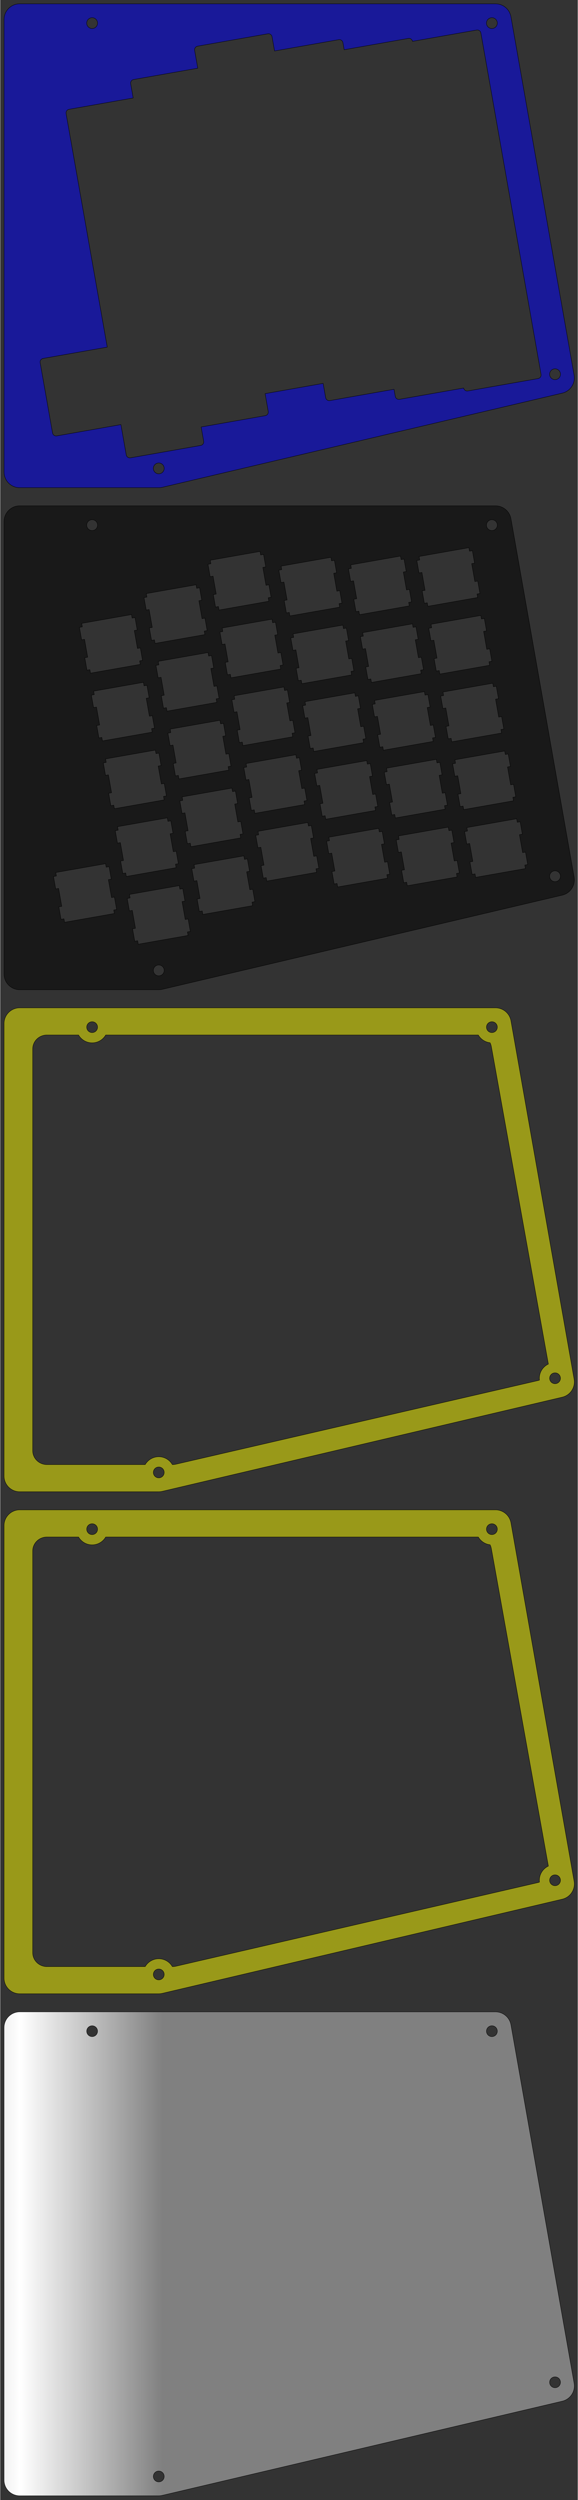 <?xml version="1.0" encoding="UTF-8"?>
<!DOCTYPE svg PUBLIC "-//W3C//DTD SVG 1.1//EN"
    "http://www.w3.org/Graphics/SVG/1.1/DTD/svg11.dtd"><svg xmlns="http://www.w3.org/2000/svg" height="2608.534" stroke-opacity="1" viewBox="0 0 603 2609" font-size="1" width="603.429" xmlns:xlink="http://www.w3.org/1999/xlink" stroke="rgb(0,0,0)" version="1.1"><rect x="0" y="0" width="603" height="2609" fill="#333333" stroke="none"/><defs></defs><defs><linearGradient x2="39.389" y1="0" gradientUnits="userSpaceOnUse" spreadMethod="pad" gradientTransform="matrix(3.78,-0,0,-3.78,20.346,2552.108)" id="gradient0" y2="0" x1="-39.389"><stop stop-opacity="1" offset="0" stop-color="rgb(128,128,128)"/><stop stop-opacity="1" offset="0.5" stop-color="rgb(255,255,255)"/><stop stop-opacity="1" offset="1" stop-color="rgb(128,128,128)"/></linearGradient></defs><g stroke-linejoin="miter" stroke-opacity="1.0" fill-opacity="1" stroke="rgb(0,0,0)" stroke-width="0.378" fill="url(#gradient0)" stroke-linecap="butt" stroke-miterlimit="10.0"><path d="M 3.969,2115.942 c 0,-9.045 7.333,-16.378 16.378 -16.378c 165.597,-0 331.194,-0 496.791 -0c 7.948,-0 14.749,5.707 16.129 13.534c 21.981,124.661 43.962,249.321 65.943 373.982c 0.169,0.96 0.251,1.916 0.251 2.86c 0,7.465 -5.123,14.161 -12.629 15.927c -139.191,32.755 -278.381,65.509 -417.572 98.263c -1.23,0.289 -2.489,0.435 -3.752 0.435c -48.387,-0 -96.775,-0 -145.162 -0c -9.045,-0 -16.378,-7.333 -16.378 -16.378c 0,-157.415 0,-314.83 0 -472.245ZM 90.268,2119.721 c 0,3.131 2.538,5.669 5.669 5.669c 3.131,-0 5.669,-2.538 5.669 -5.669c 0,-3.131 -2.538,-5.669 -5.669 -5.669c -3.131,-0 -5.669,2.538 -5.669 5.669ZM 159.839,2584.408 c 0,3.131 2.538,5.669 5.669 5.669c 3.131,-0 5.669,-2.538 5.669 -5.669c 0,-3.131 -2.538,-5.669 -5.669 -5.669c -3.131,-0 -5.669,2.538 -5.669 5.669ZM 507.688,2119.721 c 0,3.131 2.538,5.669 5.669 5.669c 3.131,-0 5.669,-2.538 5.669 -5.669c 0,-3.131 -2.538,-5.669 -5.669 -5.669c -3.131,-0 -5.669,2.538 -5.669 5.669ZM 573.631,2486.144 c 0,3.131 2.538,5.669 5.669 5.669c 3.131,-0 5.669,-2.538 5.669 -5.669c 0,-3.131 -2.538,-5.669 -5.669 -5.669c -3.131,-0 -5.669,2.538 -5.669 5.669Z"/></g><g stroke-linejoin="miter" stroke-opacity="1.0" fill-opacity="0.5" stroke="rgb(0,0,0)" stroke-width="0.378" fill="rgb(255,255,0)" stroke-linecap="butt" stroke-miterlimit="10.0"><path d="M 3.969,1592.043 c 0,-9.045 7.333,-16.378 16.378 -16.378c 165.597,-0 331.194,-0 496.791 -0c 7.948,-0 14.749,5.707 16.129 13.534c 21.981,124.661 43.962,249.321 65.943 373.982c 0.169,0.96 0.251,1.916 0.251 2.86c 0,7.465 -5.123,14.161 -12.629 15.927c -139.191,32.755 -278.381,65.509 -417.572 98.263c -1.23,0.289 -2.489,0.435 -3.752 0.435c -48.387,-0 -96.775,-0 -145.162 -0c -9.045,-0 -16.378,-7.333 -16.378 -16.378c 0,-157.415 0,-314.83 0 -472.245ZM 33.874,1618.551 c 0,139.743 0,279.486 0 419.23c 0,8.03 6.635,14.539 14.819 14.539c 34.21,-0 68.419,-0 102.629 -0c 2.832,-4.895 8.125,-8.189 14.187 -8.189c 6.062,-0 11.355,3.294 14.187 8.189c 0.113,-0 0.226,-0 0.34 -0c 1.143,-0 2.282,-0.13 3.394 -0.387c 125.939,-29.077 251.878,-58.155 377.817 -87.232c 0.614,-0.142 1.211,-0.319 1.788 -0.53c -0.074,-0.632 -0.112,-1.274 -0.112 -1.926c 0,-6.555 3.851,-12.211 9.414 -14.828c -19.852,-110.464 -39.704,-220.928 -59.556 -331.391c -0.251,-1.396 -0.7,-2.716 -1.315 -3.934c -5.247,-0.603 -9.74,-3.687 -12.276 -8.048c -0.332,-0.022 -0.666,-0.033 -1.002 -0.033c -129.355,-0 -258.709,-0 -388.063 -0c -2.832,4.895 -8.125,8.189 -14.187 8.189c -6.062,-0 -11.355,-3.294 -14.187 -8.189c -11.019,-0 -22.038,-0 -33.057 -0c -8.184,-0 -14.819,6.51 -14.819 14.539ZM 90.268,1595.822 c 0,3.131 2.538,5.669 5.669 5.669c 3.131,-0 5.669,-2.538 5.669 -5.669c 0,-3.131 -2.538,-5.669 -5.669 -5.669c -3.131,-0 -5.669,2.538 -5.669 5.669ZM 159.839,2060.509 c 0,3.131 2.538,5.669 5.669 5.669c 3.131,-0 5.669,-2.538 5.669 -5.669c 0,-3.131 -2.538,-5.669 -5.669 -5.669c -3.131,-0 -5.669,2.538 -5.669 5.669ZM 507.688,1595.822 c 0,3.131 2.538,5.669 5.669 5.669c 3.131,-0 5.669,-2.538 5.669 -5.669c 0,-3.131 -2.538,-5.669 -5.669 -5.669c -3.131,-0 -5.669,2.538 -5.669 5.669ZM 573.631,1962.245 c 0,3.131 2.538,5.669 5.669 5.669c 3.131,-0 5.669,-2.538 5.669 -5.669c 0,-3.131 -2.538,-5.669 -5.669 -5.669c -3.131,-0 -5.669,2.538 -5.669 5.669Z"/></g><g stroke-linejoin="miter" stroke-opacity="1.0" fill-opacity="0.5" stroke="rgb(0,0,0)" stroke-width="0.378" fill="rgb(255,255,0)" stroke-linecap="butt" stroke-miterlimit="10.0"><path d="M 3.969,1068.144 c 0,-9.045 7.333,-16.378 16.378 -16.378c 165.597,-0 331.194,-0 496.791 -0c 7.948,-0 14.749,5.707 16.129 13.534c 21.981,124.661 43.962,249.321 65.943 373.982c 0.169,0.96 0.251,1.916 0.251 2.86c 0,7.465 -5.123,14.161 -12.629 15.927c -139.191,32.755 -278.381,65.509 -417.572 98.263c -1.23,0.289 -2.489,0.435 -3.752 0.435c -48.387,-0 -96.775,-0 -145.162 -0c -9.045,-0 -16.378,-7.333 -16.378 -16.378c 0,-157.415 0,-314.83 0 -472.245ZM 33.874,1094.652 c 0,139.743 0,279.486 0 419.23c 0,8.03 6.635,14.539 14.819 14.539c 34.21,-0 68.419,-0 102.629 -0c 2.832,-4.895 8.125,-8.189 14.187 -8.189c 6.062,-0 11.355,3.294 14.187 8.189c 0.113,-0 0.226,-0 0.34 -0c 1.143,-0 2.282,-0.13 3.394 -0.387c 125.939,-29.077 251.878,-58.155 377.817 -87.232c 0.614,-0.142 1.211,-0.319 1.788 -0.53c -0.074,-0.632 -0.112,-1.274 -0.112 -1.926c 0,-6.555 3.851,-12.211 9.414 -14.828c -19.852,-110.464 -39.704,-220.928 -59.556 -331.391c -0.251,-1.396 -0.7,-2.716 -1.315 -3.934c -5.247,-0.603 -9.74,-3.687 -12.276 -8.048c -0.332,-0.022 -0.666,-0.033 -1.002 -0.033c -129.355,-0 -258.709,-0 -388.063 -0c -2.832,4.895 -8.125,8.189 -14.187 8.189c -6.062,-0 -11.355,-3.294 -14.187 -8.189c -11.019,-0 -22.038,-0 -33.057 -0c -8.184,-0 -14.819,6.51 -14.819 14.539ZM 90.268,1071.924 c 0,3.131 2.538,5.669 5.669 5.669c 3.131,-0 5.669,-2.538 5.669 -5.669c 0,-3.131 -2.538,-5.669 -5.669 -5.669c -3.131,-0 -5.669,2.538 -5.669 5.669ZM 159.839,1536.61 c 0,3.131 2.538,5.669 5.669 5.669c 3.131,-0 5.669,-2.538 5.669 -5.669c 0,-3.131 -2.538,-5.669 -5.669 -5.669c -3.131,-0 -5.669,2.538 -5.669 5.669ZM 507.688,1071.924 c 0,3.131 2.538,5.669 5.669 5.669c 3.131,-0 5.669,-2.538 5.669 -5.669c 0,-3.131 -2.538,-5.669 -5.669 -5.669c -3.131,-0 -5.669,2.538 -5.669 5.669ZM 573.631,1438.347 c 0,3.131 2.538,5.669 5.669 5.669c 3.131,-0 5.669,-2.538 5.669 -5.669c 0,-3.131 -2.538,-5.669 -5.669 -5.669c -3.131,-0 -5.669,2.538 -5.669 5.669Z"/></g><g stroke-linejoin="miter" stroke-opacity="1.0" fill-opacity="0.5" stroke="rgb(0,0,0)" stroke-width="0.378" fill="rgb(0,0,0)" stroke-linecap="butt" stroke-miterlimit="10.0"><path d="M 3.969,544.245 c 0,-9.045 7.333,-16.378 16.378 -16.378c 165.597,-0 331.194,-0 496.791 -0c 7.948,-0 14.749,5.707 16.129 13.534c 21.981,124.661 43.962,249.321 65.943 373.982c 0.169,0.96 0.251,1.916 0.251 2.86c 0,7.465 -5.123,14.161 -12.629 15.927c -139.191,32.755 -278.381,65.509 -417.572 98.263c -1.23,0.289 -2.489,0.435 -3.752 0.435c -48.387,-0 -96.775,-0 -145.162 -0c -9.045,-0 -16.378,-7.333 -16.378 -16.378c 0,-157.415 0,-314.83 0 -472.245ZM 55.589,914.693 c 0.766,4.343 1.532,8.685 2.297 13.028c 1.008,-0.178 2.017,-0.356 3.025 -0.533c 1.096,6.215 2.192,12.429 3.287 18.644c -1.008,0.178 -2.017,0.356 -3.025 0.533c 0.766,4.343 1.532,8.685 2.297 13.028c 1.008,-0.178 2.017,-0.356 3.025 -0.533c 0.214,1.216 0.429,2.433 0.643 3.649c 17.333,-3.056 34.665,-6.112 51.998 -9.169c -0.214,-1.216 -0.429,-2.433 -0.643 -3.649c 1.008,-0.178 2.017,-0.356 3.025 -0.533c -0.766,-4.343 -1.531,-8.685 -2.297 -13.028c -1.008,0.178 -2.017,0.356 -3.025 0.533c -1.096,-6.215 -2.192,-12.429 -3.287 -18.644c 1.008,-0.178 2.017,-0.356 3.025 -0.533c -0.766,-4.343 -1.531,-8.685 -2.297 -13.028c -1.008,0.178 -2.017,0.356 -3.025 0.533c -0.214,-1.216 -0.429,-2.433 -0.643 -3.649c -17.333,3.056 -34.665,6.112 -51.998 9.169c 0.214,1.216 0.429,2.433 0.643 3.649c -1.008,0.178 -2.017,0.356 -3.025 0.533ZM 82.664,654.703 c 0.766,4.343 1.531,8.685 2.297 13.028c 1.008,-0.178 2.017,-0.356 3.025 -0.533c 1.096,6.215 2.192,12.429 3.287 18.644c -1.008,0.178 -2.017,0.356 -3.025 0.533c 0.766,4.343 1.531,8.685 2.297 13.028c 1.008,-0.178 2.017,-0.356 3.025 -0.533c 0.214,1.216 0.429,2.433 0.643 3.649c 17.333,-3.056 34.665,-6.112 51.998 -9.169c -0.214,-1.216 -0.429,-2.433 -0.643 -3.649c 1.008,-0.178 2.017,-0.356 3.025 -0.533c -0.766,-4.343 -1.532,-8.685 -2.297 -13.028c -1.008,0.178 -2.017,0.356 -3.025 0.533c -1.096,-6.215 -2.192,-12.429 -3.287 -18.644c 1.008,-0.178 2.017,-0.356 3.025 -0.533c -0.766,-4.343 -1.532,-8.685 -2.297 -13.028c -1.008,0.178 -2.017,0.356 -3.025 0.533c -0.214,-1.216 -0.429,-2.433 -0.643 -3.649c -17.333,3.056 -34.665,6.112 -51.998 9.169c 0.214,1.216 0.429,2.433 0.643 3.649c -1.008,0.178 -2.017,0.356 -3.025 0.533ZM 90.268,548.025 c 0,3.131 2.538,5.669 5.669 5.669c 3.131,-0 5.669,-2.538 5.669 -5.669c 0,-3.131 -2.538,-5.669 -5.669 -5.669c -3.131,-0 -5.669,2.538 -5.669 5.669ZM 95.134,725.423 c 0.766,4.343 1.532,8.685 2.297 13.028c 1.008,-0.178 2.017,-0.356 3.025 -0.533c 1.096,6.215 2.192,12.429 3.287 18.644c -1.008,0.178 -2.017,0.356 -3.025 0.533c 0.766,4.343 1.532,8.685 2.297 13.028c 1.008,-0.178 2.017,-0.356 3.025 -0.533c 0.214,1.216 0.429,2.433 0.643 3.649c 17.333,-3.056 34.665,-6.112 51.998 -9.169c -0.214,-1.216 -0.429,-2.433 -0.643 -3.649c 1.008,-0.178 2.017,-0.356 3.025 -0.533c -0.766,-4.343 -1.531,-8.685 -2.297 -13.028c -1.008,0.178 -2.017,0.356 -3.025 0.533c -1.096,-6.215 -2.192,-12.429 -3.287 -18.644c 1.008,-0.178 2.017,-0.356 3.025 -0.533c -0.766,-4.343 -1.531,-8.685 -2.297 -13.028c -1.008,0.178 -2.017,0.356 -3.025 0.533c -0.214,-1.216 -0.429,-2.433 -0.643 -3.649c -17.333,3.056 -34.665,6.112 -51.998 9.169c 0.214,1.216 0.429,2.433 0.643 3.649c -1.008,0.178 -2.017,0.356 -3.025 0.533ZM 107.604,796.143 c 0.766,4.343 1.532,8.685 2.297 13.028c 1.008,-0.178 2.017,-0.356 3.025 -0.533c 1.096,6.215 2.192,12.429 3.287 18.644c -1.008,0.178 -2.017,0.356 -3.025 0.533c 0.766,4.343 1.532,8.685 2.297 13.028c 1.008,-0.178 2.017,-0.356 3.025 -0.533c 0.214,1.216 0.429,2.433 0.643 3.649c 17.333,-3.056 34.665,-6.112 51.998 -9.169c -0.214,-1.216 -0.429,-2.433 -0.643 -3.649c 1.008,-0.178 2.017,-0.356 3.025 -0.533c -0.766,-4.343 -1.531,-8.685 -2.297 -13.028c -1.008,0.178 -2.017,0.356 -3.025 0.533c -1.096,-6.215 -2.192,-12.429 -3.287 -18.644c 1.008,-0.178 2.017,-0.356 3.025 -0.533c -0.766,-4.343 -1.531,-8.685 -2.297 -13.028c -1.008,0.178 -2.017,0.356 -3.025 0.533c -0.214,-1.216 -0.429,-2.433 -0.643 -3.649c -17.333,3.056 -34.665,6.112 -51.998 9.169c 0.214,1.216 0.429,2.433 0.643 3.649c -1.008,0.178 -2.017,0.356 -3.025 0.533ZM 120.074,866.863 c 0.766,4.343 1.532,8.685 2.297 13.028c 1.008,-0.178 2.017,-0.356 3.025 -0.533c 1.096,6.215 2.192,12.429 3.287 18.644c -1.008,0.178 -2.017,0.356 -3.025 0.533c 0.766,4.343 1.531,8.685 2.297 13.028c 1.008,-0.178 2.017,-0.356 3.025 -0.533c 0.214,1.216 0.429,2.433 0.643 3.649c 17.333,-3.056 34.665,-6.112 51.998 -9.169c -0.214,-1.216 -0.429,-2.433 -0.643 -3.649c 1.008,-0.178 2.017,-0.356 3.025 -0.533c -0.766,-4.343 -1.531,-8.685 -2.297 -13.028c -1.008,0.178 -2.017,0.356 -3.025 0.533c -1.096,-6.215 -2.192,-12.429 -3.287 -18.644c 1.008,-0.178 2.017,-0.356 3.025 -0.533c -0.766,-4.343 -1.531,-8.685 -2.297 -13.028c -1.008,0.178 -2.017,0.356 -3.025 0.533c -0.214,-1.216 -0.429,-2.433 -0.643 -3.649c -17.333,3.056 -34.665,6.112 -51.998 9.169c 0.214,1.216 0.429,2.433 0.643 3.649c -1.008,0.178 -2.017,0.356 -3.025 0.533ZM 132.544,937.583 c 0.766,4.343 1.531,8.685 2.297 13.028c 1.008,-0.178 2.017,-0.356 3.025 -0.533c 1.096,6.215 2.192,12.429 3.287 18.644c -1.008,0.178 -2.017,0.356 -3.025 0.533c 0.766,4.343 1.531,8.685 2.297 13.028c 1.008,-0.178 2.017,-0.356 3.025 -0.533c 0.214,1.216 0.429,2.433 0.643 3.649c 17.333,-3.056 34.665,-6.112 51.998 -9.169c -0.214,-1.216 -0.429,-2.433 -0.643 -3.649c 1.008,-0.178 2.017,-0.356 3.025 -0.533c -0.766,-4.343 -1.532,-8.685 -2.297 -13.028c -1.008,0.178 -2.017,0.356 -3.025 0.533c -1.096,-6.215 -2.192,-12.429 -3.287 -18.644c 1.008,-0.178 2.017,-0.356 3.025 -0.533c -0.766,-4.343 -1.532,-8.685 -2.297 -13.028c -1.008,0.178 -2.017,0.356 -3.025 0.533c -0.214,-1.216 -0.429,-2.433 -0.643 -3.649c -17.333,3.056 -34.665,6.112 -51.998 9.169c 0.214,1.216 0.429,2.433 0.643 3.649c -1.008,0.178 -2.017,0.356 -3.025 0.533ZM 150.103,623.623 c 0.766,4.343 1.532,8.685 2.297 13.028c 1.008,-0.178 2.017,-0.356 3.025 -0.533c 1.096,6.215 2.192,12.429 3.287 18.644c -1.008,0.178 -2.017,0.356 -3.025 0.533c 0.766,4.343 1.532,8.685 2.297 13.028c 1.008,-0.178 2.017,-0.356 3.025 -0.533c 0.214,1.216 0.429,2.433 0.643 3.649c 17.333,-3.056 34.665,-6.112 51.998 -9.169c -0.214,-1.216 -0.429,-2.433 -0.643 -3.649c 1.008,-0.178 2.017,-0.356 3.025 -0.533c -0.766,-4.343 -1.531,-8.685 -2.297 -13.028c -1.008,0.178 -2.017,0.356 -3.025 0.533c -1.096,-6.215 -2.192,-12.429 -3.287 -18.644c 1.008,-0.178 2.017,-0.356 3.025 -0.533c -0.766,-4.343 -1.531,-8.685 -2.297 -13.028c -1.008,0.178 -2.017,0.356 -3.025 0.533c -0.214,-1.216 -0.429,-2.433 -0.643 -3.649c -17.333,3.056 -34.665,6.112 -51.998 9.169c 0.214,1.216 0.429,2.433 0.643 3.649c -1.008,0.178 -2.017,0.356 -3.025 0.533ZM 159.839,1012.711 c 0,3.131 2.538,5.669 5.669 5.669c 3.131,-0 5.669,-2.538 5.669 -5.669c 0,-3.131 -2.538,-5.669 -5.669 -5.669c -3.131,-0 -5.669,2.538 -5.669 5.669ZM 162.572,694.343 c 0.766,4.343 1.531,8.685 2.297 13.028c 1.008,-0.178 2.017,-0.356 3.025 -0.533c 1.096,6.215 2.192,12.429 3.287 18.644c -1.008,0.178 -2.017,0.356 -3.025 0.533c 0.766,4.343 1.531,8.685 2.297 13.028c 1.008,-0.178 2.017,-0.356 3.025 -0.533c 0.214,1.216 0.429,2.433 0.643 3.649c 17.333,-3.056 34.665,-6.112 51.998 -9.169c -0.214,-1.216 -0.429,-2.433 -0.643 -3.649c 1.008,-0.178 2.017,-0.356 3.025 -0.533c -0.766,-4.343 -1.532,-8.685 -2.297 -13.028c -1.008,0.178 -2.017,0.356 -3.025 0.533c -1.096,-6.215 -2.192,-12.429 -3.287 -18.644c 1.008,-0.178 2.017,-0.356 3.025 -0.533c -0.766,-4.343 -1.531,-8.685 -2.297 -13.028c -1.008,0.178 -2.017,0.356 -3.025 0.533c -0.214,-1.216 -0.429,-2.433 -0.643 -3.649c -17.333,3.056 -34.665,6.112 -51.998 9.169c 0.214,1.216 0.429,2.433 0.643 3.649c -1.008,0.178 -2.017,0.356 -3.025 0.533ZM 175.042,765.063 c 0.766,4.343 1.531,8.685 2.297 13.028c 1.008,-0.178 2.017,-0.356 3.025 -0.533c 1.096,6.215 2.192,12.429 3.287 18.644c -1.008,0.178 -2.017,0.356 -3.025 0.533c 0.766,4.343 1.531,8.685 2.297 13.028c 1.008,-0.178 2.017,-0.356 3.025 -0.533c 0.214,1.216 0.429,2.433 0.643 3.649c 17.333,-3.056 34.665,-6.112 51.998 -9.169c -0.214,-1.216 -0.429,-2.433 -0.643 -3.649c 1.008,-0.178 2.017,-0.356 3.025 -0.533c -0.766,-4.343 -1.532,-8.685 -2.297 -13.028c -1.008,0.178 -2.017,0.356 -3.025 0.533c -1.096,-6.215 -2.192,-12.429 -3.287 -18.644c 1.008,-0.178 2.017,-0.356 3.025 -0.533c -0.766,-4.343 -1.532,-8.685 -2.297 -13.028c -1.008,0.178 -2.017,0.356 -3.025 0.533c -0.214,-1.216 -0.429,-2.433 -0.643 -3.649c -17.333,3.056 -34.665,6.112 -51.998 9.169c 0.214,1.216 0.429,2.433 0.643 3.649c -1.008,0.178 -2.017,0.356 -3.025 0.533ZM 187.512,835.783 c 0.766,4.343 1.531,8.685 2.297 13.028c 1.008,-0.178 2.017,-0.356 3.025 -0.533c 1.096,6.215 2.192,12.429 3.287 18.644c -1.008,0.178 -2.017,0.356 -3.025 0.533c 0.766,4.343 1.532,8.685 2.297 13.028c 1.008,-0.178 2.017,-0.356 3.025 -0.533c 0.214,1.216 0.429,2.433 0.643 3.649c 17.333,-3.056 34.665,-6.112 51.998 -9.169c -0.214,-1.216 -0.429,-2.433 -0.643 -3.649c 1.008,-0.178 2.017,-0.356 3.025 -0.533c -0.766,-4.343 -1.531,-8.685 -2.297 -13.028c -1.008,0.178 -2.017,0.356 -3.025 0.533c -1.096,-6.215 -2.192,-12.429 -3.287 -18.644c 1.008,-0.178 2.017,-0.356 3.025 -0.533c -0.766,-4.343 -1.531,-8.685 -2.297 -13.028c -1.008,0.178 -2.017,0.356 -3.025 0.533c -0.214,-1.216 -0.429,-2.433 -0.643 -3.649c -17.333,3.056 -34.665,6.112 -51.998 9.169c 0.214,1.216 0.429,2.433 0.643 3.649c -1.008,0.178 -2.017,0.356 -3.025 0.533ZM 199.982,906.503 c 0.766,4.343 1.532,8.685 2.297 13.028c 1.008,-0.178 2.017,-0.356 3.025 -0.533c 1.096,6.215 2.192,12.429 3.287 18.644c -1.008,0.178 -2.017,0.356 -3.025 0.533c 0.766,4.343 1.532,8.685 2.297 13.028c 1.008,-0.178 2.017,-0.356 3.025 -0.533c 0.214,1.216 0.429,2.433 0.643 3.649c 17.333,-3.056 34.665,-6.112 51.998 -9.169c -0.214,-1.216 -0.429,-2.433 -0.643 -3.649c 1.008,-0.178 2.017,-0.356 3.025 -0.533c -0.766,-4.343 -1.531,-8.685 -2.297 -13.028c -1.008,0.178 -2.017,0.356 -3.025 0.533c -1.096,-6.215 -2.192,-12.429 -3.287 -18.644c 1.008,-0.178 2.017,-0.356 3.025 -0.533c -0.766,-4.343 -1.531,-8.685 -2.297 -13.028c -1.008,0.178 -2.017,0.356 -3.025 0.533c -0.214,-1.216 -0.429,-2.433 -0.643 -3.649c -17.333,3.056 -34.665,6.112 -51.998 9.169c 0.214,1.216 0.429,2.433 0.643 3.649c -1.008,0.178 -2.017,0.356 -3.025 0.533ZM 216.885,588.82 c 0.766,4.343 1.531,8.685 2.297 13.028c 1.008,-0.178 2.017,-0.356 3.025 -0.533c 1.096,6.215 2.192,12.429 3.287 18.644c -1.008,0.178 -2.017,0.356 -3.025 0.533c 0.766,4.343 1.531,8.685 2.297 13.028c 1.008,-0.178 2.017,-0.356 3.025 -0.533c 0.214,1.216 0.429,2.433 0.643 3.649c 17.333,-3.056 34.665,-6.112 51.998 -9.169c -0.214,-1.216 -0.429,-2.433 -0.643 -3.649c 1.008,-0.178 2.017,-0.356 3.025 -0.533c -0.766,-4.343 -1.532,-8.685 -2.297 -13.028c -1.008,0.178 -2.017,0.356 -3.025 0.533c -1.096,-6.215 -2.192,-12.429 -3.287 -18.644c 1.008,-0.178 2.017,-0.356 3.025 -0.533c -0.766,-4.343 -1.532,-8.685 -2.297 -13.028c -1.008,0.178 -2.017,0.356 -3.025 0.533c -0.214,-1.216 -0.429,-2.433 -0.643 -3.649c -17.333,3.056 -34.665,6.112 -51.998 9.169c 0.214,1.216 0.429,2.433 0.643 3.649c -1.008,0.178 -2.017,0.356 -3.025 0.533ZM 229.355,659.54 c 0.766,4.343 1.532,8.685 2.297 13.028c 1.008,-0.178 2.017,-0.356 3.025 -0.533c 1.096,6.215 2.192,12.429 3.287 18.644c -1.008,0.178 -2.017,0.356 -3.025 0.533c 0.766,4.343 1.532,8.685 2.297 13.028c 1.008,-0.178 2.017,-0.356 3.025 -0.533c 0.214,1.216 0.429,2.433 0.643 3.649c 17.333,-3.056 34.665,-6.112 51.998 -9.169c -0.214,-1.216 -0.429,-2.433 -0.643 -3.649c 1.008,-0.178 2.017,-0.356 3.025 -0.533c -0.766,-4.343 -1.531,-8.685 -2.297 -13.028c -1.008,0.178 -2.017,0.356 -3.025 0.533c -1.096,-6.215 -2.192,-12.429 -3.287 -18.644c 1.008,-0.178 2.017,-0.356 3.025 -0.533c -0.766,-4.343 -1.531,-8.685 -2.297 -13.028c -1.008,0.178 -2.017,0.356 -3.025 0.533c -0.214,-1.216 -0.429,-2.433 -0.643 -3.649c -17.333,3.056 -34.665,6.112 -51.998 9.169c 0.214,1.216 0.429,2.433 0.643 3.649c -1.008,0.178 -2.017,0.356 -3.025 0.533ZM 241.825,730.26 c 0.766,4.343 1.532,8.685 2.297 13.028c 1.008,-0.178 2.017,-0.356 3.025 -0.533c 1.096,6.215 2.192,12.429 3.287 18.644c -1.008,0.178 -2.017,0.356 -3.025 0.533c 0.766,4.343 1.532,8.685 2.297 13.028c 1.008,-0.178 2.017,-0.356 3.025 -0.533c 0.214,1.216 0.429,2.433 0.643 3.649c 17.333,-3.056 34.665,-6.112 51.998 -9.169c -0.214,-1.216 -0.429,-2.433 -0.643 -3.649c 1.008,-0.178 2.017,-0.356 3.025 -0.533c -0.766,-4.343 -1.531,-8.685 -2.297 -13.028c -1.008,0.178 -2.017,0.356 -3.025 0.533c -1.096,-6.215 -2.192,-12.429 -3.287 -18.644c 1.008,-0.178 2.017,-0.356 3.025 -0.533c -0.766,-4.343 -1.531,-8.685 -2.297 -13.028c -1.008,0.178 -2.017,0.356 -3.025 0.533c -0.214,-1.216 -0.429,-2.433 -0.643 -3.649c -17.333,3.056 -34.665,6.112 -51.998 9.169c 0.214,1.216 0.429,2.433 0.643 3.649c -1.008,0.178 -2.017,0.356 -3.025 0.533ZM 254.294,800.98 c 0.766,4.343 1.531,8.685 2.297 13.028c 1.008,-0.178 2.017,-0.356 3.025 -0.533c 1.096,6.215 2.192,12.429 3.287 18.644c -1.008,0.178 -2.017,0.356 -3.025 0.533c 0.766,4.343 1.531,8.685 2.297 13.028c 1.008,-0.178 2.017,-0.356 3.025 -0.533c 0.214,1.216 0.429,2.433 0.643 3.649c 17.333,-3.056 34.665,-6.112 51.998 -9.169c -0.214,-1.216 -0.429,-2.433 -0.643 -3.649c 1.008,-0.178 2.017,-0.356 3.025 -0.533c -0.766,-4.343 -1.532,-8.685 -2.297 -13.028c -1.008,0.178 -2.017,0.356 -3.025 0.533c -1.096,-6.215 -2.192,-12.429 -3.287 -18.644c 1.008,-0.178 2.017,-0.356 3.025 -0.533c -0.766,-4.343 -1.531,-8.685 -2.297 -13.028c -1.008,0.178 -2.017,0.356 -3.025 0.533c -0.214,-1.216 -0.429,-2.433 -0.643 -3.649c -17.333,3.056 -34.665,6.112 -51.998 9.169c 0.214,1.216 0.429,2.433 0.643 3.649c -1.008,0.178 -2.017,0.356 -3.025 0.533ZM 266.764,871.7 c 0.766,4.343 1.531,8.685 2.297 13.028c 1.008,-0.178 2.017,-0.356 3.025 -0.533c 1.096,6.215 2.192,12.429 3.287 18.644c -1.008,0.178 -2.017,0.356 -3.025 0.533c 0.766,4.343 1.531,8.685 2.297 13.028c 1.008,-0.178 2.017,-0.356 3.025 -0.533c 0.214,1.216 0.429,2.433 0.643 3.649c 17.333,-3.056 34.665,-6.112 51.998 -9.169c -0.214,-1.216 -0.429,-2.433 -0.643 -3.649c 1.008,-0.178 2.017,-0.356 3.025 -0.533c -0.766,-4.343 -1.532,-8.685 -2.297 -13.028c -1.008,0.178 -2.017,0.356 -3.025 0.533c -1.096,-6.215 -2.192,-12.429 -3.287 -18.644c 1.008,-0.178 2.017,-0.356 3.025 -0.533c -0.766,-4.343 -1.532,-8.685 -2.297 -13.028c -1.008,0.178 -2.017,0.356 -3.025 0.533c -0.214,-1.216 -0.429,-2.433 -0.643 -3.649c -17.333,3.056 -34.665,6.112 -51.998 9.169c 0.214,1.216 0.429,2.433 0.643 3.649c -1.008,0.178 -2.017,0.356 -3.025 0.533ZM 290.887,594.961 c 0.766,4.343 1.532,8.685 2.297 13.028c 1.008,-0.178 2.017,-0.356 3.025 -0.533c 1.096,6.215 2.192,12.429 3.287 18.644c -1.008,0.178 -2.017,0.356 -3.025 0.533c 0.766,4.343 1.532,8.685 2.297 13.028c 1.008,-0.178 2.017,-0.356 3.025 -0.533c 0.214,1.216 0.429,2.433 0.643 3.649c 17.333,-3.056 34.665,-6.112 51.998 -9.169c -0.214,-1.216 -0.429,-2.433 -0.643 -3.649c 1.008,-0.178 2.017,-0.356 3.025 -0.533c -0.766,-4.343 -1.531,-8.685 -2.297 -13.028c -1.008,0.178 -2.017,0.356 -3.025 0.533c -1.096,-6.215 -2.192,-12.429 -3.287 -18.644c 1.008,-0.178 2.017,-0.356 3.025 -0.533c -0.766,-4.343 -1.532,-8.685 -2.297 -13.028c -1.008,0.178 -2.017,0.356 -3.025 0.533c -0.214,-1.216 -0.429,-2.433 -0.643 -3.649c -17.333,3.056 -34.665,6.112 -51.998 9.169c 0.214,1.216 0.429,2.433 0.643 3.649c -1.008,0.178 -2.017,0.356 -3.025 0.533ZM 303.356,665.681 c 0.766,4.343 1.532,8.685 2.297 13.028c 1.008,-0.178 2.017,-0.356 3.025 -0.533c 1.096,6.215 2.192,12.429 3.287 18.644c -1.008,0.178 -2.017,0.356 -3.025 0.533c 0.766,4.343 1.532,8.685 2.297 13.028c 1.008,-0.178 2.017,-0.356 3.025 -0.533c 0.214,1.216 0.429,2.433 0.643 3.649c 17.333,-3.056 34.665,-6.112 51.998 -9.169c -0.214,-1.216 -0.429,-2.433 -0.643 -3.649c 1.008,-0.178 2.017,-0.356 3.025 -0.533c -0.766,-4.343 -1.531,-8.685 -2.297 -13.028c -1.008,0.178 -2.017,0.356 -3.025 0.533c -1.096,-6.215 -2.192,-12.429 -3.287 -18.644c 1.008,-0.178 2.017,-0.356 3.025 -0.533c -0.766,-4.343 -1.531,-8.685 -2.297 -13.028c -1.008,0.178 -2.017,0.356 -3.025 0.533c -0.214,-1.216 -0.429,-2.433 -0.643 -3.649c -17.333,3.056 -34.665,6.112 -51.998 9.169c 0.214,1.216 0.429,2.433 0.643 3.649c -1.008,0.178 -2.017,0.356 -3.025 0.533ZM 315.826,736.401 c 0.766,4.343 1.531,8.685 2.297 13.028c 1.008,-0.178 2.017,-0.356 3.025 -0.533c 1.096,6.215 2.192,12.429 3.287 18.644c -1.008,0.178 -2.017,0.356 -3.025 0.533c 0.766,4.343 1.531,8.685 2.297 13.028c 1.008,-0.178 2.017,-0.356 3.025 -0.533c 0.214,1.216 0.429,2.433 0.643 3.649c 17.333,-3.056 34.665,-6.112 51.998 -9.169c -0.214,-1.216 -0.429,-2.433 -0.643 -3.649c 1.008,-0.178 2.017,-0.356 3.025 -0.533c -0.766,-4.343 -1.531,-8.685 -2.297 -13.028c -1.008,0.178 -2.017,0.356 -3.025 0.533c -1.096,-6.215 -2.192,-12.429 -3.287 -18.644c 1.008,-0.178 2.017,-0.356 3.025 -0.533c -0.766,-4.343 -1.531,-8.685 -2.297 -13.028c -1.008,0.178 -2.017,0.356 -3.025 0.533c -0.214,-1.216 -0.429,-2.433 -0.643 -3.649c -17.333,3.056 -34.665,6.112 -51.998 9.169c 0.214,1.216 0.429,2.433 0.643 3.649c -1.008,0.178 -2.017,0.356 -3.025 0.533ZM 328.296,807.121 c 0.766,4.343 1.531,8.685 2.297 13.028c 1.008,-0.178 2.017,-0.356 3.025 -0.533c 1.096,6.215 2.192,12.429 3.287 18.644c -1.008,0.178 -2.017,0.356 -3.025 0.533c 0.766,4.343 1.531,8.685 2.297 13.028c 1.008,-0.178 2.017,-0.356 3.025 -0.533c 0.214,1.216 0.429,2.433 0.643 3.649c 17.333,-3.056 34.665,-6.112 51.998 -9.169c -0.214,-1.216 -0.429,-2.433 -0.643 -3.649c 1.008,-0.178 2.017,-0.356 3.025 -0.533c -0.766,-4.343 -1.532,-8.685 -2.297 -13.028c -1.008,0.178 -2.017,0.356 -3.025 0.533c -1.096,-6.215 -2.192,-12.429 -3.287 -18.644c 1.008,-0.178 2.017,-0.356 3.025 -0.533c -0.766,-4.343 -1.532,-8.685 -2.297 -13.028c -1.008,0.178 -2.017,0.356 -3.025 0.533c -0.214,-1.216 -0.429,-2.433 -0.643 -3.649c -17.333,3.056 -34.665,6.112 -51.998 9.169c 0.214,1.216 0.429,2.433 0.643 3.649c -1.008,0.178 -2.017,0.356 -3.025 0.533ZM 340.766,877.841 c 0.766,4.343 1.531,8.685 2.297 13.028c 1.008,-0.178 2.017,-0.356 3.025 -0.533c 1.096,6.215 2.192,12.429 3.287 18.644c -1.008,0.178 -2.017,0.356 -3.025 0.533c 0.766,4.343 1.531,8.685 2.297 13.028c 1.008,-0.178 2.017,-0.356 3.025 -0.533c 0.214,1.216 0.429,2.433 0.643 3.649c 17.333,-3.056 34.665,-6.112 51.998 -9.169c -0.214,-1.216 -0.429,-2.433 -0.643 -3.649c 1.008,-0.178 2.017,-0.356 3.025 -0.533c -0.766,-4.343 -1.532,-8.685 -2.297 -13.028c -1.008,0.178 -2.017,0.356 -3.025 0.533c -1.096,-6.215 -2.192,-12.429 -3.287 -18.644c 1.008,-0.178 2.017,-0.356 3.025 -0.533c -0.766,-4.343 -1.532,-8.685 -2.297 -13.028c -1.008,0.178 -2.017,0.356 -3.025 0.533c -0.214,-1.216 -0.429,-2.433 -0.643 -3.649c -17.333,3.056 -34.665,6.112 -51.998 9.169c 0.214,1.216 0.429,2.433 0.643 3.649c -1.008,0.178 -2.017,0.356 -3.025 0.533ZM 363.575,593.657 c 0.766,4.343 1.532,8.685 2.297 13.028c 1.008,-0.178 2.017,-0.356 3.025 -0.533c 1.096,6.215 2.192,12.429 3.287 18.644c -1.008,0.178 -2.017,0.356 -3.025 0.533c 0.766,4.343 1.532,8.685 2.297 13.028c 1.008,-0.178 2.017,-0.356 3.025 -0.533c 0.214,1.216 0.429,2.433 0.643 3.649c 17.333,-3.056 34.665,-6.112 51.998 -9.169c -0.214,-1.216 -0.429,-2.433 -0.643 -3.649c 1.008,-0.178 2.017,-0.356 3.025 -0.533c -0.766,-4.343 -1.531,-8.685 -2.297 -13.028c -1.008,0.178 -2.017,0.356 -3.025 0.533c -1.096,-6.215 -2.192,-12.429 -3.287 -18.644c 1.008,-0.178 2.017,-0.356 3.025 -0.533c -0.766,-4.343 -1.531,-8.685 -2.297 -13.028c -1.008,0.178 -2.017,0.356 -3.025 0.533c -0.214,-1.216 -0.429,-2.433 -0.643 -3.649c -17.333,3.056 -34.665,6.112 -51.998 9.169c 0.214,1.216 0.429,2.433 0.643 3.649c -1.008,0.178 -2.017,0.356 -3.025 0.533ZM 376.045,664.377 c 0.766,4.343 1.532,8.685 2.297 13.028c 1.008,-0.178 2.017,-0.356 3.025 -0.533c 1.096,6.215 2.192,12.429 3.287 18.644c -1.008,0.178 -2.017,0.356 -3.025 0.533c 0.766,4.343 1.531,8.685 2.297 13.028c 1.008,-0.178 2.017,-0.356 3.025 -0.533c 0.214,1.216 0.429,2.433 0.643 3.649c 17.333,-3.056 34.665,-6.112 51.998 -9.169c -0.214,-1.216 -0.429,-2.433 -0.643 -3.649c 1.008,-0.178 2.017,-0.356 3.025 -0.533c -0.766,-4.343 -1.531,-8.685 -2.297 -13.028c -1.008,0.178 -2.017,0.356 -3.025 0.533c -1.096,-6.215 -2.192,-12.429 -3.287 -18.644c 1.008,-0.178 2.017,-0.356 3.025 -0.533c -0.766,-4.343 -1.531,-8.685 -2.297 -13.028c -1.008,0.178 -2.017,0.356 -3.025 0.533c -0.214,-1.216 -0.429,-2.433 -0.643 -3.649c -17.333,3.056 -34.665,6.112 -51.998 9.169c 0.214,1.216 0.429,2.433 0.643 3.649c -1.008,0.178 -2.017,0.356 -3.025 0.533ZM 388.515,735.097 c 0.766,4.343 1.531,8.685 2.297 13.028c 1.008,-0.178 2.017,-0.356 3.025 -0.533c 1.096,6.215 2.192,12.429 3.287 18.644c -1.008,0.178 -2.017,0.356 -3.025 0.533c 0.766,4.343 1.531,8.685 2.297 13.028c 1.008,-0.178 2.017,-0.356 3.025 -0.533c 0.214,1.216 0.429,2.433 0.643 3.649c 17.333,-3.056 34.665,-6.112 51.998 -9.169c -0.214,-1.216 -0.429,-2.433 -0.643 -3.649c 1.008,-0.178 2.017,-0.356 3.025 -0.533c -0.766,-4.343 -1.532,-8.685 -2.297 -13.028c -1.008,0.178 -2.017,0.356 -3.025 0.533c -1.096,-6.215 -2.192,-12.429 -3.287 -18.644c 1.008,-0.178 2.017,-0.356 3.025 -0.533c -0.766,-4.343 -1.532,-8.685 -2.297 -13.028c -1.008,0.178 -2.017,0.356 -3.025 0.533c -0.214,-1.216 -0.429,-2.433 -0.643 -3.649c -17.333,3.056 -34.665,6.112 -51.998 9.169c 0.214,1.216 0.429,2.433 0.643 3.649c -1.008,0.178 -2.017,0.356 -3.025 0.533ZM 400.985,805.817 c 0.766,4.343 1.531,8.685 2.297 13.028c 1.008,-0.178 2.017,-0.356 3.025 -0.533c 1.096,6.215 2.192,12.429 3.287 18.644c -1.008,0.178 -2.017,0.356 -3.025 0.533c 0.766,4.343 1.531,8.685 2.297 13.028c 1.008,-0.178 2.017,-0.356 3.025 -0.533c 0.214,1.216 0.429,2.433 0.643 3.649c 17.333,-3.056 34.665,-6.112 51.998 -9.169c -0.214,-1.216 -0.429,-2.433 -0.643 -3.649c 1.008,-0.178 2.017,-0.356 3.025 -0.533c -0.766,-4.343 -1.532,-8.685 -2.297 -13.028c -1.008,0.178 -2.017,0.356 -3.025 0.533c -1.096,-6.215 -2.192,-12.429 -3.287 -18.644c 1.008,-0.178 2.017,-0.356 3.025 -0.533c -0.766,-4.343 -1.532,-8.685 -2.297 -13.028c -1.008,0.178 -2.017,0.356 -3.025 0.533c -0.214,-1.216 -0.429,-2.433 -0.643 -3.649c -17.333,3.056 -34.665,6.112 -51.998 9.169c 0.214,1.216 0.429,2.433 0.643 3.649c -1.008,0.178 -2.017,0.356 -3.025 0.533ZM 413.455,876.538 c 0.766,4.343 1.532,8.685 2.297 13.028c 1.008,-0.178 2.017,-0.356 3.025 -0.533c 1.096,6.215 2.192,12.429 3.287 18.644c -1.008,0.178 -2.017,0.356 -3.025 0.533c 0.766,4.343 1.532,8.685 2.297 13.028c 1.008,-0.178 2.017,-0.356 3.025 -0.533c 0.214,1.216 0.429,2.433 0.643 3.649c 17.333,-3.056 34.665,-6.112 51.998 -9.169c -0.214,-1.216 -0.429,-2.433 -0.643 -3.649c 1.008,-0.178 2.017,-0.356 3.025 -0.533c -0.766,-4.343 -1.531,-8.685 -2.297 -13.028c -1.008,0.178 -2.017,0.356 -3.025 0.533c -1.096,-6.215 -2.192,-12.429 -3.287 -18.644c 1.008,-0.178 2.017,-0.356 3.025 -0.533c -0.766,-4.343 -1.531,-8.685 -2.297 -13.028c -1.008,0.178 -2.017,0.356 -3.025 0.533c -0.214,-1.216 -0.429,-2.433 -0.643 -3.649c -17.333,3.056 -34.665,6.112 -51.998 9.169c 0.214,1.216 0.429,2.433 0.643 3.649c -1.008,0.178 -2.017,0.356 -3.025 0.533ZM 434.952,584.909 c 0.766,4.343 1.531,8.685 2.297 13.028c 1.008,-0.178 2.017,-0.356 3.025 -0.533c 1.096,6.215 2.192,12.429 3.287 18.644c -1.008,0.178 -2.017,0.356 -3.025 0.533c 0.766,4.343 1.531,8.685 2.297 13.028c 1.008,-0.178 2.017,-0.356 3.025 -0.533c 0.214,1.216 0.429,2.433 0.643 3.649c 17.333,-3.056 34.665,-6.112 51.998 -9.169c -0.214,-1.216 -0.429,-2.433 -0.643 -3.649c 1.008,-0.178 2.017,-0.356 3.025 -0.533c -0.766,-4.343 -1.532,-8.685 -2.297 -13.028c -1.008,0.178 -2.017,0.356 -3.025 0.533c -1.096,-6.215 -2.192,-12.429 -3.287 -18.644c 1.008,-0.178 2.017,-0.356 3.025 -0.533c -0.766,-4.343 -1.531,-8.685 -2.297 -13.028c -1.008,0.178 -2.017,0.356 -3.025 0.533c -0.214,-1.216 -0.429,-2.433 -0.643 -3.649c -17.333,3.056 -34.665,6.112 -51.998 9.169c 0.214,1.216 0.429,2.433 0.643 3.649c -1.008,0.178 -2.017,0.356 -3.025 0.533ZM 447.422,655.63 c 0.766,4.343 1.531,8.685 2.297 13.028c 1.008,-0.178 2.017,-0.356 3.025 -0.533c 1.096,6.215 2.192,12.429 3.287 18.644c -1.008,0.178 -2.017,0.356 -3.025 0.533c 0.766,4.343 1.531,8.685 2.297 13.028c 1.008,-0.178 2.017,-0.356 3.025 -0.533c 0.214,1.216 0.429,2.433 0.643 3.649c 17.333,-3.056 34.665,-6.112 51.998 -9.169c -0.214,-1.216 -0.429,-2.433 -0.643 -3.649c 1.008,-0.178 2.017,-0.356 3.025 -0.533c -0.766,-4.343 -1.532,-8.685 -2.297 -13.028c -1.008,0.178 -2.017,0.356 -3.025 0.533c -1.096,-6.215 -2.192,-12.429 -3.287 -18.644c 1.008,-0.178 2.017,-0.356 3.025 -0.533c -0.766,-4.343 -1.532,-8.685 -2.297 -13.028c -1.008,0.178 -2.017,0.356 -3.025 0.533c -0.214,-1.216 -0.429,-2.433 -0.643 -3.649c -17.333,3.056 -34.665,6.112 -51.998 9.169c 0.214,1.216 0.429,2.433 0.643 3.649c -1.008,0.178 -2.017,0.356 -3.025 0.533ZM 459.892,726.35 c 0.766,4.343 1.531,8.685 2.297 13.028c 1.008,-0.178 2.017,-0.356 3.025 -0.533c 1.096,6.215 2.192,12.429 3.287 18.644c -1.008,0.178 -2.017,0.356 -3.025 0.533c 0.766,4.343 1.531,8.685 2.297 13.028c 1.008,-0.178 2.017,-0.356 3.025 -0.533c 0.214,1.216 0.429,2.433 0.643 3.649c 17.333,-3.056 34.665,-6.112 51.998 -9.169c -0.214,-1.216 -0.429,-2.433 -0.643 -3.649c 1.008,-0.178 2.017,-0.356 3.025 -0.533c -0.766,-4.343 -1.532,-8.685 -2.297 -13.028c -1.008,0.178 -2.017,0.356 -3.025 0.533c -1.096,-6.215 -2.192,-12.429 -3.287 -18.644c 1.008,-0.178 2.017,-0.356 3.025 -0.533c -0.766,-4.343 -1.532,-8.685 -2.297 -13.028c -1.008,0.178 -2.017,0.356 -3.025 0.533c -0.214,-1.216 -0.429,-2.433 -0.643 -3.649c -17.333,3.056 -34.665,6.112 -51.998 9.169c 0.214,1.216 0.429,2.433 0.643 3.649c -1.008,0.178 -2.017,0.356 -3.025 0.533ZM 472.361,797.07 c 0.766,4.343 1.532,8.685 2.297 13.028c 1.008,-0.178 2.017,-0.356 3.025 -0.533c 1.096,6.215 2.192,12.429 3.287 18.644c -1.008,0.178 -2.017,0.356 -3.025 0.533c 0.766,4.343 1.532,8.685 2.297 13.028c 1.008,-0.178 2.017,-0.356 3.025 -0.533c 0.214,1.216 0.429,2.433 0.643 3.649c 17.333,-3.056 34.665,-6.112 51.998 -9.169c -0.214,-1.216 -0.429,-2.433 -0.643 -3.649c 1.008,-0.178 2.017,-0.356 3.025 -0.533c -0.766,-4.343 -1.531,-8.685 -2.297 -13.028c -1.008,0.178 -2.017,0.356 -3.025 0.533c -1.096,-6.215 -2.192,-12.429 -3.287 -18.644c 1.008,-0.178 2.017,-0.356 3.025 -0.533c -0.766,-4.343 -1.531,-8.685 -2.297 -13.028c -1.008,0.178 -2.017,0.356 -3.025 0.533c -0.214,-1.216 -0.429,-2.433 -0.643 -3.649c -17.333,3.056 -34.665,6.112 -51.998 9.169c 0.214,1.216 0.429,2.433 0.643 3.649c -1.008,0.178 -2.017,0.356 -3.025 0.533ZM 484.831,867.79 c 0.766,4.343 1.532,8.685 2.297 13.028c 1.008,-0.178 2.017,-0.356 3.025 -0.533c 1.096,6.215 2.192,12.429 3.287 18.644c -1.008,0.178 -2.017,0.356 -3.025 0.533c 0.766,4.343 1.532,8.685 2.297 13.028c 1.008,-0.178 2.017,-0.356 3.025 -0.533c 0.214,1.216 0.429,2.433 0.643 3.649c 17.333,-3.056 34.665,-6.112 51.998 -9.169c -0.214,-1.216 -0.429,-2.433 -0.643 -3.649c 1.008,-0.178 2.017,-0.356 3.025 -0.533c -0.766,-4.343 -1.531,-8.685 -2.297 -13.028c -1.008,0.178 -2.017,0.356 -3.025 0.533c -1.096,-6.215 -2.192,-12.429 -3.287 -18.644c 1.008,-0.178 2.017,-0.356 3.025 -0.533c -0.766,-4.343 -1.531,-8.685 -2.297 -13.028c -1.008,0.178 -2.017,0.356 -3.025 0.533c -0.214,-1.216 -0.429,-2.433 -0.643 -3.649c -17.333,3.056 -34.665,6.112 -51.998 9.169c 0.214,1.216 0.429,2.433 0.643 3.649c -1.008,0.178 -2.017,0.356 -3.025 0.533ZM 507.688,548.025 c 0,3.131 2.538,5.669 5.669 5.669c 3.131,-0 5.669,-2.538 5.669 -5.669c 0,-3.131 -2.538,-5.669 -5.669 -5.669c -3.131,-0 -5.669,2.538 -5.669 5.669ZM 573.631,914.448 c 0,3.131 2.538,5.669 5.669 5.669c 3.131,-0 5.669,-2.538 5.669 -5.669c 0,-3.131 -2.538,-5.669 -5.669 -5.669c -3.131,-0 -5.669,2.538 -5.669 5.669Z"/></g><g stroke-linejoin="miter" stroke-opacity="1.0" fill-opacity="0.5" stroke="rgb(0,0,0)" stroke-width="0.378" fill="rgb(0,0,255)" stroke-linecap="butt" stroke-miterlimit="10.0"><path d="M 3.969,20.346 c 0,-9.045 7.333,-16.378 16.378 -16.378c 165.597,-0 331.194,-0 496.791 -0c 7.948,-0 14.749,5.707 16.129 13.534c 21.981,124.661 43.962,249.321 65.943 373.982c 0.169,0.96 0.251,1.916 0.251 2.86c 0,7.465 -5.123,14.161 -12.629 15.927c -139.191,32.755 -278.381,65.509 -417.572 98.263c -1.23,0.289 -2.489,0.435 -3.752 0.435c -48.387,-0 -96.775,-0 -145.162 -0c -9.045,-0 -16.378,-7.333 -16.378 -16.378c 0,-157.415 0,-314.83 0 -472.245ZM 41.602,377.793 c 0,0.218 0.019,0.439 0.058 0.661c 4.314,24.467 8.628,48.933 12.942 73.4c 0.362,2.056 2.323,3.428 4.378 3.066c 22.333,-3.938 44.665,-7.876 66.998 -11.813c 1.859,10.546 3.719,21.092 5.579 31.638c 0.362,2.056 2.323,3.428 4.378 3.066c 24.467,-4.314 48.933,-8.628 73.4 -12.942c 1.834,-0.323 3.124,-1.918 3.124 -3.718c 0,-0.218 -0.019,-0.439 -0.058 -0.661c -0.875,-4.963 -1.75,-9.926 -2.625 -14.888c 22.333,-3.938 44.665,-7.876 66.998 -11.814c 1.834,-0.323 3.124,-1.918 3.124 -3.718c 0,-0.218 -0.019,-0.439 -0.058 -0.661c -1.094,-6.204 -2.188,-12.407 -3.282 -18.61c 20.199,-3.562 40.397,-7.123 60.596 -10.685c 0.875,4.963 1.75,9.926 2.625 14.888c 0.362,2.056 2.323,3.428 4.378 3.066c 22.333,-3.938 44.665,-7.876 66.998 -11.813c 0.438,2.481 0.875,4.963 1.313 7.444c 0.362,2.056 2.323,3.428 4.378 3.066c 22.333,-3.938 44.665,-7.876 66.998 -11.813c 0.362,2.056 2.323,3.428 4.378 3.066c 24.467,-4.314 48.933,-8.628 73.4 -12.942c 1.834,-0.323 3.124,-1.918 3.124 -3.718c 0,-0.218 -0.019,-0.439 -0.058 -0.661c -4.157,-23.573 -8.313,-47.147 -12.47 -70.72c -0.158,-0.893 -0.315,-1.787 -0.472 -2.68c -3.999,-22.68 -7.998,-45.36 -11.997 -68.04c -0.158,-0.893 -0.315,-1.787 -0.472 -2.68c -3.999,-22.68 -7.998,-45.36 -11.997 -68.04c -0.158,-0.893 -0.315,-1.787 -0.472 -2.68c -3.999,-22.68 -7.998,-45.36 -11.997 -68.04c -0.158,-0.893 -0.315,-1.787 -0.472 -2.68c -4.157,-23.573 -8.313,-47.147 -12.47 -70.72c -0.362,-2.056 -2.323,-3.428 -4.378 -3.066c -22.333,3.938 -44.665,7.876 -66.998 11.813c -0.362,-2.056 -2.323,-3.428 -4.378 -3.066c -22.333,3.938 -44.665,7.876 -66.998 11.813c -0.438,-2.481 -0.875,-4.963 -1.313 -7.444c -0.362,-2.056 -2.323,-3.428 -4.378 -3.066c -22.333,3.938 -44.665,7.876 -66.998 11.813c -0.875,-4.963 -1.75,-9.926 -2.625 -14.888c -0.362,-2.056 -2.323,-3.428 -4.378 -3.066c -24.467,4.314 -48.933,8.628 -73.4 12.942c -1.834,0.323 -3.124,1.918 -3.124 3.718c 0,0.218 0.019,0.439 0.058 0.661c 1.094,6.204 2.188,12.407 3.282 18.61c -22.333,3.938 -44.665,7.876 -66.998 11.813c -1.834,0.323 -3.124,1.918 -3.124 3.718c 0,0.218 0.019,0.439 0.058 0.661c 0.875,4.963 1.75,9.926 2.625 14.888c -22.333,3.938 -44.665,7.876 -66.998 11.814c -1.834,0.323 -3.124,1.918 -3.124 3.718c 0,0.218 0.019,0.439 0.058 0.661c 4.157,23.573 8.313,47.147 12.47 70.72c 0.158,0.893 0.315,1.787 0.472 2.68c 3.999,22.68 7.998,45.36 11.997 68.04c 0.158,0.893 0.315,1.787 0.472 2.68c 3.999,22.68 7.998,45.36 11.997 68.04c 0.158,0.893 0.315,1.787 0.472 2.68c 1.702,9.653 3.404,19.305 5.106 28.958c -22.333,3.938 -44.665,7.876 -66.998 11.813c -1.834,0.323 -3.124,1.918 -3.124 3.718ZM 90.268,24.126 c 0,3.131 2.538,5.669 5.669 5.669c 3.131,-0 5.669,-2.538 5.669 -5.669c 0,-3.131 -2.538,-5.669 -5.669 -5.669c -3.131,-0 -5.669,2.538 -5.669 5.669ZM 159.839,488.812 c 0,3.131 2.538,5.669 5.669 5.669c 3.131,-0 5.669,-2.538 5.669 -5.669c 0,-3.131 -2.538,-5.669 -5.669 -5.669c -3.131,-0 -5.669,2.538 -5.669 5.669ZM 507.688,24.126 c 0,3.131 2.538,5.669 5.669 5.669c 3.131,-0 5.669,-2.538 5.669 -5.669c 0,-3.131 -2.538,-5.669 -5.669 -5.669c -3.131,-0 -5.669,2.538 -5.669 5.669ZM 573.631,390.549 c 0,3.131 2.538,5.669 5.669 5.669c 3.131,-0 5.669,-2.538 5.669 -5.669c 0,-3.131 -2.538,-5.669 -5.669 -5.669c -3.131,-0 -5.669,2.538 -5.669 5.669Z"/></g></svg>